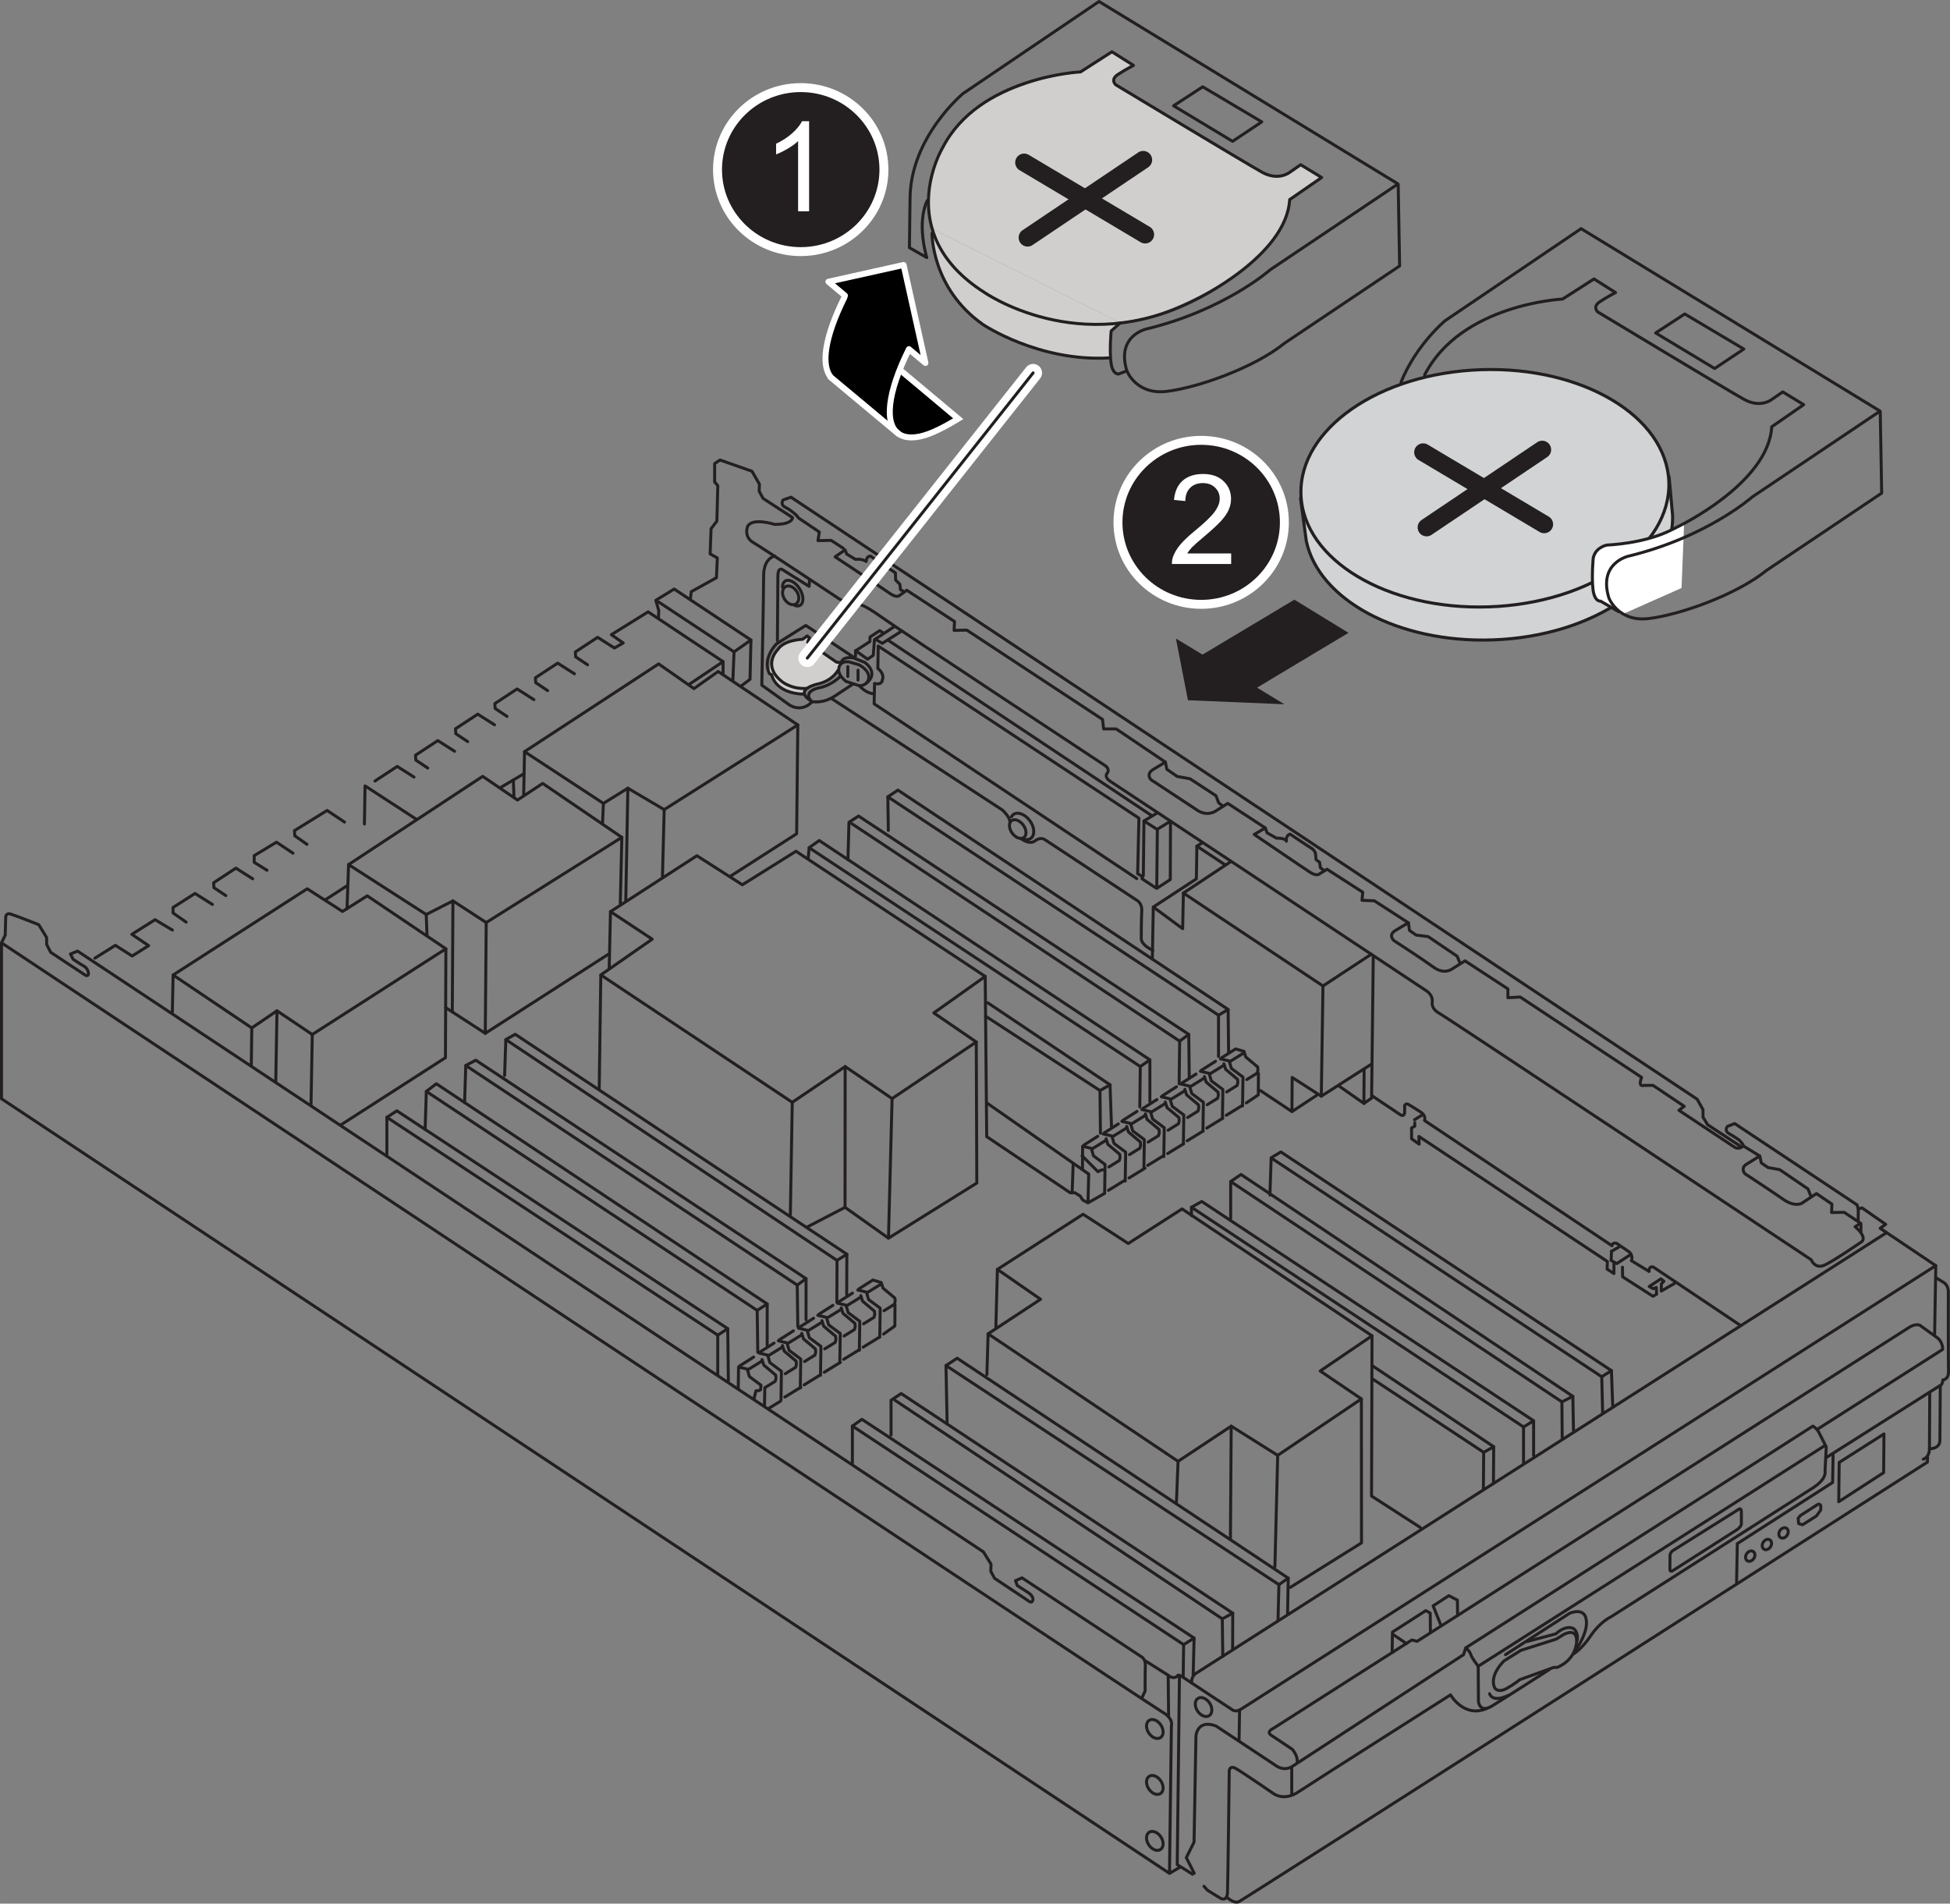 <?xml version="1.0" encoding="UTF-8"?><svg xmlns="http://www.w3.org/2000/svg" width="4.541in" height="4.433in" viewBox="0 0 326.966 319.192"><rect x="0" y="0" width="326.966" height="319.192" fill="#808080" stroke="none"/><g id="a"><path d="M134.588,107.234c-2.901.182-5.174,1.897-5.174,3.985,0,2.21,2.546,4.001,5.686,4.001s5.686-1.791,5.686-4.001l-.657-.305-4.69-3.311.309-.722-.425-.245-.735.598Z" fill="#d0cfcd"/><path d="M135.201,115.332c-1.942.446-4.156-1.098-4.156-1.098-1.868-1.727-1.647-3.37-1.647-3.37-.209.419-.323.87-.323,1.34,0,.362.068.714.195,1.048.659,1.733,2.913,3.009,5.592,3.009l.338-.929Z" fill="#d0cfcd"/></g><g id="b"><path d="M196.096,313.912l.318-24.544s.444-1.206-1.587-2.348S.25,158.093.25,158.093v26.141l195.846,129.885,1.714-1.015" fill="none" stroke="#231f20" stroke-linecap="round" stroke-linejoin="round" stroke-width=".5"/><path d="M.25,158.093l.625-1.286.08-2.953s-.04-.838.798-.599,4.75,1.796,4.75,1.796l1.317,2.155v1.157l.679,1.317,5.867,3.871s.679.279.399-.679c0,0-.16-.599-.758-.918s-1.756-1.118-1.756-1.118l-.439-.878,1.197-.479,151.883,100.729,1.281,2.069-.049,1.182.64,1.182,5.764,3.842s.562.426.662-.236-.749-1.186-.749-1.186l-1.86-1.198-.312-.824,1.099-.474,19.97,13.2s.42.178.614.785c.068.212.108.478.093.806-.059,1.267-.029,4.154-.029,4.154l-.56,1.208" fill="none" stroke="#231f20" stroke-linecap="round" stroke-linejoin="round" stroke-width=".5"/><path d="M316.342,206.678l-115.625,73.779s-.977.43-.911,1.712" fill="none" stroke="#231f20" stroke-linecap="round" stroke-linejoin="round" stroke-width=".5"/><polyline points="197.764 281.143 197.394 312.656 199.959 314.26" fill="none" stroke="#231f20" stroke-linecap="round" stroke-linejoin="round" stroke-width=".5"/><path d="M200.244,314.102l-1.33-2.629,1.298-2.597.317-17.767s.158-2.882,3.357-1.71l9.818,6.492s1.457,1.298,3.04.253l28.656-18.7.354-1.119" fill="none" stroke="#231f20" stroke-linecap="round" stroke-linejoin="round" stroke-width=".5"/><path d="M304.742,239.645l20.996-13.381s.074-1.257-.961-1.996-2.883-2.07-2.883-2.07c0,0-.739-.296-1.774.37s-82.505,52.638-82.505,52.638l-.887-.222-23.288,14.86s-1.183.518-.296,1.109l3.549,2.366s.961,1.109.813,2.144" fill="none" stroke="#231f20" stroke-linecap="round" stroke-linejoin="round" stroke-width=".5"/><path d="M259.806,279.922s-7.561,4.863-9.628,6.128-2.277-.717-2.277-.717l-.042-5.946,58.024-36.94" fill="none" stroke="#231f20" stroke-linecap="round" stroke-linejoin="round" stroke-width=".5"/><path d="M263.841,277.321s1.349-.759,2.91-3.078,3.331-3.12,3.331-3.12c0,0,31.542-20.114,33.946-21.675s1.982-2.825,1.982-2.825l.211-4.006s-.97-1.898-1.265-2.488-.97-1.012-.97-1.012l-58.189,37.168s.66.578.825,1.155,1.238,1.948,1.238,1.948" fill="none" stroke="#231f20" stroke-linecap="round" stroke-linejoin="round" stroke-width=".5"/><path d="M201.875,316.279l.59.663,2.137,1.327s1.142.7,1.216-.884.295-20.487.295-20.487c0,0,.074-.921,1.032-.405s6.444,4.28,6.444,4.28c0,0,1.727,1.278,4.095-.301,2.552-1.701,25.535-16.287,25.535-16.287,0,0,2.248,3.943,6.08,2.285" fill="none" stroke="#231f20" stroke-linecap="round" stroke-linejoin="round" stroke-width=".5"/><line x1="216.592" y1="296.352" x2="216.592" y2="300.945" fill="none" stroke="#231f20" stroke-linecap="round" stroke-linejoin="round" stroke-width=".5"/><path d="M205.65,318.044s1.183,1.237,2.098.807,115.434-73.693,115.434-73.693l.027-.785" fill="none" stroke="#231f20" stroke-linecap="round" stroke-linejoin="round" stroke-width=".5"/><polyline points="291.183 265.329 291.303 258.827 307.287 248.572 307.367 243.805" fill="none" stroke="#231f20" stroke-linecap="round" stroke-linejoin="round" stroke-width=".5"/><path d="M323.571,233.448l-.048,9.475s.048,1.378-1.039,1.74" fill="none" stroke="#231f20" stroke-linecap="round" stroke-linejoin="round" stroke-width=".5"/><path d="M306.205,244.406l19.308-12.218s.24-.28.24-.801c0,0,1.001-.04.961-1.442s-.028-13.321-.028-13.321c0,0,.061-1.104-.809-1.608s-1.253-.783-1.253-.783" fill="none" stroke="#231f20" stroke-linecap="round" stroke-linejoin="round" stroke-width=".5"/><line x1="324.583" y1="212.218" x2="324.387" y2="223.899" fill="none" stroke="#231f20" stroke-linecap="round" stroke-linejoin="round" stroke-width=".5"/><path d="M325.338,232.447l-.067,9.113s.102,1.314-1.748,1.363" fill="none" stroke="#231f20" stroke-linecap="round" stroke-linejoin="round" stroke-width=".5"/><polygon points="308.389 245.207 315.894 240.436 315.841 246.923 308.309 251.801 308.389 245.207" fill="none" stroke="#231f20" stroke-linecap="round" stroke-linejoin="round" stroke-width=".5"/><path d="M301.877,254.123l2.98-1.913s.439-.031.439.314v.659l-.721,1.004-2.321,1.474-.659-.188-.094-.878.376-.47Z" fill="none" stroke="#231f20" stroke-linecap="round" stroke-linejoin="round" stroke-width=".5"/><ellipse cx="299.056" cy="257.034" rx=".925" ry=".721" transform="translate(-78.102 372.155) rotate(-57.653)" fill="none" stroke="#231f20" stroke-linecap="round" stroke-linejoin="round" stroke-width=".5"/><ellipse cx="296.264" cy="258.979" rx=".925" ry=".721" transform="translate(-81.043 370.701) rotate(-57.653)" fill="none" stroke="#231f20" stroke-linecap="round" stroke-linejoin="round" stroke-width=".5"/><ellipse cx="293.472" cy="260.923" rx=".925" ry=".721" transform="translate(-83.984 369.247) rotate(-57.653)" fill="none" stroke="#231f20" stroke-linecap="round" stroke-linejoin="round" stroke-width=".5"/><path d="M280.499,259.997l10.946-6.867s.541-.464.541.325v2.14s-.09.473-.811.946-10.632,6.78-10.632,6.78c0,0-.541.428-.541-.225s.023-2.388.023-2.388c0,0,.093-.476.475-.711Z" fill="none" stroke="#231f20" stroke-linecap="round" stroke-linejoin="round" stroke-width=".5"/><path d="M254.794,281.65l5.719-2.068h.572s2.859-.968,3.255-4.047c0,0,.396-2.727-2.111-1.496l-1.276.792-5.939,1.892-2.815,1.76s-2.551,2.375-1.584,4.531c0,0,.528.924,2.024.088s2.155-1.452,2.155-1.452Z" fill="none" stroke="#231f20" stroke-linecap="round" stroke-linejoin="round" stroke-width=".5"/><path d="M256.042,275.239l4.835-1.285s1.714-1.653,3.06-.826c0,0,.796.704.49,1.989" fill="none" stroke="#231f20" stroke-linecap="round" stroke-linejoin="round" stroke-width=".5"/><path d="M249.768,283.992s.367,1.591,3.152.275" fill="none" stroke="#231f20" stroke-linecap="round" stroke-linejoin="round" stroke-width=".5"/><path d="M264.183,276.708s2.387-3.244,1.714-5.447c0,0-.275-1.683-2.693-.765l-10.773,6.947" fill="none" stroke="#231f20" stroke-linecap="round" stroke-linejoin="round" stroke-width=".5"/><polyline points="233.425 277.036 233.479 273.653 239.073 270.057 239.818 270.483 239.845 273.706" fill="none" stroke="#231f20" stroke-linecap="round" stroke-linejoin="round" stroke-width=".5"/><polyline points="241.603 272.508 240.298 269.258 242.935 267.553 244.373 268.299 244.4 270.723" fill="none" stroke="#231f20" stroke-linecap="round" stroke-linejoin="round" stroke-width=".5"/><line x1="235.796" y1="275.571" x2="233.585" y2="274.053" fill="none" stroke="#231f20" stroke-linecap="round" stroke-linejoin="round" stroke-width=".5"/><line x1="207.846" y1="286.719" x2="207.76" y2="291.813" fill="none" stroke="#231f20" stroke-linecap="round" stroke-linejoin="round" stroke-width=".5"/><ellipse cx="201.808" cy="286.226" rx="1.214" ry="1.73" transform="translate(-124.662 159.46) rotate(-33.593)" fill="none" stroke="#231f20" stroke-linecap="round" stroke-linejoin="round" stroke-width=".5"/><ellipse cx="193.633" cy="289.909" rx="1.214" ry="1.73" transform="translate(-128.064 155.552) rotate(-33.593)" fill="none" stroke="#231f20" stroke-linecap="round" stroke-linejoin="round" stroke-width=".5"/><ellipse cx="193.633" cy="299.29" rx="1.214" ry="1.73" transform="translate(-133.255 157.119) rotate(-33.593)" fill="none" stroke="#231f20" stroke-linecap="round" stroke-linejoin="round" stroke-width=".5"/><ellipse cx="193.633" cy="308.671" rx="1.214" ry="1.73" transform="translate(-138.445 158.685) rotate(-33.593)" fill="none" stroke="#231f20" stroke-linecap="round" stroke-linejoin="round" stroke-width=".5"/><polygon points="29.025 163.482 51.513 149.026 57.431 152.83 61.574 150.209 74.762 159.086 52.359 173.458 46.441 169.485 42.214 172.359 29.025 163.482" fill="none" stroke="#231f20" stroke-linecap="round" stroke-linejoin="round" stroke-width=".5"/><polygon points="58.446 144.968 71.465 153.337 75.946 151.055 81.525 154.69 104.267 140.403 90.994 131.357 86.767 134.147 80.934 130.173 58.446 144.968" fill="none" stroke="#231f20" stroke-linecap="round" stroke-linejoin="round" stroke-width=".5"/><polygon points="87.95 126.031 101.175 134.708 105.278 132.161 111.368 135.753 133.772 121.55 120.414 112.589 116.356 115.463 110.438 111.32 87.95 126.031" fill="none" stroke="#231f20" stroke-linecap="round" stroke-linejoin="round" stroke-width=".5"/><polygon points="109.359 157.474 102.363 152.852 116.853 143.483 124.473 148.355 133.467 142.734 165.195 163.719 156.576 169.84 163.696 174.712 149.581 184.205 141.711 178.834 132.842 184.83 100.74 163.47 109.359 157.474" fill="none" stroke="#231f20" stroke-linecap="round" stroke-linejoin="round" stroke-width=".5"/><polygon points="167.24 212.842 181.606 203.598 189.18 208.499 198.201 202.707 230.053 223.979 221.366 229.882 228.271 234.559 214.238 244.026 206.442 239.126 197.532 245.028 165.68 223.645 174.479 217.854 167.24 212.842" fill="none" stroke="#231f20" stroke-linecap="round" stroke-linejoin="round" stroke-width=".5"/><polyline points="149.581 184.205 148.975 207.608 163.787 198.364 163.696 174.712" fill="none" stroke="#231f20" stroke-linecap="round" stroke-linejoin="round" stroke-width=".5"/><polyline points="141.711 178.834 141.691 202.439 148.975 207.608" fill="none" stroke="#231f20" stroke-linecap="round" stroke-linejoin="round" stroke-width=".5"/><line x1="135.275" y1="205.774" x2="141.691" y2="202.439" fill="none" stroke="#231f20" stroke-linecap="round" stroke-linejoin="round" stroke-width=".5"/><line x1="132.521" y1="203.691" x2="132.842" y2="184.83" fill="none" stroke="#231f20" stroke-linecap="round" stroke-linejoin="round" stroke-width=".5"/><line x1="100.74" y1="163.47" x2="100.475" y2="182.462" fill="none" stroke="#231f20" stroke-linecap="round" stroke-linejoin="round" stroke-width=".5"/><line x1="102.363" y1="152.852" x2="102.146" y2="162.404" fill="none" stroke="#231f20" stroke-linecap="round" stroke-linejoin="round" stroke-width=".5"/><line x1="104.267" y1="140.403" x2="104.005" y2="151.474" fill="none" stroke="#231f20" stroke-linecap="round" stroke-linejoin="round" stroke-width=".5"/><polyline points="101.953 160.033 81.368 173.262 74.718 168.947" fill="none" stroke="#231f20" stroke-linecap="round" stroke-linejoin="round" stroke-width=".5"/><line x1="111.079" y1="147.017" x2="111.368" y2="135.753" fill="none" stroke="#231f20" stroke-linecap="round" stroke-linejoin="round" stroke-width=".5"/><polyline points="122.539 146.875 133.575 139.801 133.772 121.55" fill="none" stroke="#231f20" stroke-linecap="round" stroke-linejoin="round" stroke-width=".5"/><line x1="87.95" y1="126.031" x2="87.805" y2="133.364" fill="none" stroke="#231f20" stroke-linecap="round" stroke-linejoin="round" stroke-width=".5"/><line x1="105.278" y1="132.161" x2="104.924" y2="151.12" fill="none" stroke="#231f20" stroke-linecap="round" stroke-linejoin="round" stroke-width=".5"/><line x1="101.175" y1="134.708" x2="101.034" y2="137.962" fill="none" stroke="#231f20" stroke-linecap="round" stroke-linejoin="round" stroke-width=".5"/><polyline points="83.985 132.02 86.073 130.782 87.805 129.756" fill="none" stroke="#231f20" stroke-linecap="round" stroke-linejoin="round" stroke-width=".5"/><line x1="86.178" y1="133.576" x2="86.073" y2="130.782" fill="none" stroke="#231f20" stroke-linecap="round" stroke-linejoin="round" stroke-width=".5"/><line x1="54.522" y1="150.885" x2="58.074" y2="148.593" fill="none" stroke="#231f20" stroke-linecap="round" stroke-linejoin="round" stroke-width=".5"/><line x1="58.446" y1="144.968" x2="58.188" y2="152.375" fill="none" stroke="#231f20" stroke-linecap="round" stroke-linejoin="round" stroke-width=".5"/><line x1="71.465" y1="153.337" x2="71.595" y2="156.729" fill="none" stroke="#231f20" stroke-linecap="round" stroke-linejoin="round" stroke-width=".5"/><line x1="75.946" y1="151.055" x2="75.835" y2="169.677" fill="none" stroke="#231f20" stroke-linecap="round" stroke-linejoin="round" stroke-width=".5"/><line x1="81.525" y1="154.69" x2="81.368" y2="173.262" fill="none" stroke="#231f20" stroke-linecap="round" stroke-linejoin="round" stroke-width=".5"/><polyline points="74.762 159.086 74.689 177.349 57.27 188.54" fill="none" stroke="#231f20" stroke-linecap="round" stroke-linejoin="round" stroke-width=".5"/><line x1="52.359" y1="173.458" x2="52.147" y2="185.309" fill="none" stroke="#231f20" stroke-linecap="round" stroke-linejoin="round" stroke-width=".5"/><line x1="46.441" y1="169.485" x2="46.236" y2="181.447" fill="none" stroke="#231f20" stroke-linecap="round" stroke-linejoin="round" stroke-width=".5"/><line x1="42.214" y1="172.359" x2="42.138" y2="178.61" fill="none" stroke="#231f20" stroke-linecap="round" stroke-linejoin="round" stroke-width=".5"/><line x1="29.025" y1="163.482" x2="28.896" y2="169.703" fill="none" stroke="#231f20" stroke-linecap="round" stroke-linejoin="round" stroke-width=".5"/><path d="M115.758,100.485l.151-1.281,4.219-2.336.151-3.315-1.206-.678.151-4.219.98-1.281.151-5.952-.527-.603v-3.089l.904-.603,5.35,1.884,1.26,2.171-.051,1.17.661,1.221,4.934,3.205s.116,1.148-3.006,1.148c0,0-3.784-1.23-4.54.378,0,0-.662,1.703.946,2.649s13.999,9.175,13.999,9.175c0,0,1.513,1.23,3.784,1.23,0,0,.662-.095,3.689,2.081s37.458,24.877,37.458,24.877c0,0,1.08.585.341,1.455,0,0-.392.609.653,1.262s52.99,35.12,52.99,35.12c0,0,1.098.676.953,1.856,0,0-.269,1.077,1.139,1.864s62.39,41.345,62.39,41.345c0,0,.65,1.626,2.222.921s6.285-3.956,6.285-3.956c0,0,.538-.389-.052-1.322-.204-.323-.543-.711-1.086-1.17l.921-.596-2.746-1.822-2.118.032.064-1.412-2.599-1.765-2.471,1.636s-1.155.674-3.048-.642-6.482-4.332-6.482-4.332c0,0-.802-.898.257-1.572s2.246-1.38,2.246-1.38l-2.771-1.709" fill="none" stroke="#231f20" stroke-linecap="round" stroke-linejoin="round" stroke-width=".5"/><path d="M151.344,99.046l-.35-.156-.117-.933-.7-.7-.039-1.206-4.161-2.8s-.7-.078-.739.894c0,0-.7-.506-1.789-.35l-1.478-.894-.272-.7-1.672,1.167s7.933,5.25,9.139,6.105,1.633.389,1.633.389l1.244-.894,8.011,5.25-.078,1.478,2.139-.039,22.75,14.972.194,1.594h2.1l8.244,5.561-2.178,1.322c-1.089.778-.233,1.633-.233,1.633l7.505,4.939c1.828,1.4,3.344.311,3.344.311l2.022-1.283,6.3,4.122-1.867,1.089s8.167,5.561,9.372,6.339,1.633.233,1.633.233l1.206-.739,5.989,3.85-.117,1.361,2.061.078,5.717,3.694s-.856.467-2.178,1.283-.233,1.711-.233,1.711c0,0,4.861,3.15,6.611,4.433s2.994.389,2.994.389l2.294-1.439,7.194,4.705v1.478l2.061-.117,20.36,13.475c-.67,1.722.351,1.34.351,1.34h1.563l5.231,3.508-.893.67,9.186,6.092c.925.67,1.6-.133,1.6-.133,0-.342-.684-.969-.684-.969,0,0-.684-.513-1.652-1.054s-.285-1.253-.285-1.253l1.196-.456,20.531,13.641.175.698.629-.21,3.98,2.768-.928.657,1.078.725,8.241,5.54s-115.569,73.769-116.512,74.388-1.562,0-1.562,0c0,0-7.543-4.95-8.309-5.48s-.825-.029-.825-.029c-.796.53-1.503-.206-1.503-.206l-3.742-2.357" fill="none" stroke="#231f20" stroke-linecap="round" stroke-linejoin="round" stroke-width=".5"/><path d="M141.389,91.929l-2.022-1.322-2.217.039.233-1.439-3.531-2.379c-.102-.356-1.272-1.323-2.187-1.78s-.356-1.221-.356-1.221l1.323-.458,151.931,100.932.988,1.756v1.262l.768,1.262,5.434,3.568" fill="none" stroke="#231f20" stroke-linecap="round" stroke-linejoin="round" stroke-width=".5"/><polyline points="303.608 200.481 303.159 199.358 298.41 196.118 296.453 195.765 295.33 194.995 295.073 193.839" fill="none" stroke="#231f20" stroke-linecap="round" stroke-linejoin="round" stroke-width=".5"/><line x1="311.583" y1="202.737" x2="311.574" y2="204.705" fill="none" stroke="#231f20" stroke-linecap="round" stroke-linejoin="round" stroke-width=".5"/><line x1="312.033" y1="205.184" x2="312.035" y2="206.483" fill="none" stroke="#231f20" stroke-linecap="round" stroke-linejoin="round" stroke-width=".5"/><polyline points="236.16 154.734 236.329 156.001 237.451 156.787 239.472 157.048 244.335 160.341 244.822 161.538" fill="none" stroke="#231f20" stroke-linecap="round" stroke-linejoin="round" stroke-width=".5"/><path d="M222.08,146.001l-.68-.489-.136-.924-.598-.462-.082-.951s-.054-.571-.734-.979-3.534-2.338-3.534-2.338c0,0-.734.136-.625,1.196,0,0-.027-.544-1.658-.516l-1.577-.897-.292-.812" fill="none" stroke="#231f20" stroke-linecap="round" stroke-linejoin="round" stroke-width=".5"/><polyline points="195.405 127.784 195.657 128.994 197.381 130.19 199.527 130.577 203.89 133.427 204.347 134.623 204.945 135.081" fill="none" stroke="#231f20" stroke-linecap="round" stroke-linejoin="round" stroke-width=".5"/><path d="M129.891,93.235s-1.849.308-1.849,3.312-.308,18.333-.308,18.333l4.622,3.312s1.914,1.384,3.772-.473" fill="none" stroke="#231f20" stroke-linecap="round" stroke-linejoin="round" stroke-width=".5"/><path d="M135.745,97.163l-.077,1.155-4.545-2.85s-.693-.385-.693,1.155-.077,10.784-.077,10.784" fill="none" stroke="#231f20" stroke-linecap="round" stroke-linejoin="round" stroke-width=".5"/><path d="M139.52,117.191l28.578,18.641s1.232,1.155,1.232,1.926" fill="none" stroke="#231f20" stroke-linecap="round" stroke-linejoin="round" stroke-width=".5"/><path d="M171.169,140.603s1.421,1.128,2.391.383,1.669-.18,1.669-.18l15.326,10.108s.969.444.888,1.816-.081,4.762-.081,4.762c0,0,.04.969,1.937,1.856" fill="none" stroke="#231f20" stroke-linecap="round" stroke-linejoin="round" stroke-width=".5"/><ellipse cx="170.647" cy="139.019" rx="1.15" ry="1.751" transform="translate(-49.159 127.522) rotate(-36.174)" fill="none" stroke="#231f20" stroke-linecap="round" stroke-linejoin="round" stroke-width=".5"/><path d="M169.584,136.959c.081-.152.19-.281.328-.382.725-.53,1.967-.065,2.774,1.039s.874,2.428.149,2.958c-.318.233-.736.274-1.173.153" fill="none" stroke="#231f20" stroke-linecap="round" stroke-linejoin="round" stroke-width=".5"/><polyline points="193.218 160.801 193.379 152.085 200.603 147.363 200.684 141.875 201.612 141.31" fill="none" stroke="#231f20" stroke-linecap="round" stroke-linejoin="round" stroke-width=".5"/><polyline points="206.333 144.498 198.424 149.744 221.83 165.321 229.941 159.994" fill="none" stroke="#231f20" stroke-linecap="round" stroke-linejoin="round" stroke-width=".5"/><line x1="205.446" y1="145.022" x2="200.684" y2="141.875" fill="none" stroke="#231f20" stroke-linecap="round" stroke-linejoin="round" stroke-width=".5"/><polyline points="198.424 149.744 198.303 155.717 193.379 152.085" fill="none" stroke="#231f20" stroke-linecap="round" stroke-linejoin="round" stroke-width=".5"/><polyline points="221.83 165.321 221.547 183.804 229.941 178.437" fill="none" stroke="#231f20" stroke-linecap="round" stroke-linejoin="round" stroke-width=".5"/><polyline points="230.264 160.357 229.982 184.127 228.69 185.015 228.731 179.244" fill="none" stroke="#231f20" stroke-linecap="round" stroke-linejoin="round" stroke-width=".5"/><polyline points="221.547 183.804 216.664 180.656 216.624 186.387 220.74 183.683" fill="none" stroke="#231f20" stroke-linecap="round" stroke-linejoin="round" stroke-width=".5"/><line x1="224.534" y1="182.109" x2="228.69" y2="185.015" fill="none" stroke="#231f20" stroke-linecap="round" stroke-linejoin="round" stroke-width=".5"/><line x1="211.308" y1="182.84" x2="216.597" y2="186.36" fill="none" stroke="#231f20" stroke-linecap="round" stroke-linejoin="round" stroke-width=".5"/><line x1="270.209" y1="209.809" x2="271.483" y2="209.074" fill="none" stroke="#231f20" stroke-linecap="round" stroke-linejoin="round" stroke-width=".5"/><line x1="238.352" y1="187.019" x2="237.176" y2="187.755" fill="none" stroke="#231f20" stroke-linecap="round" stroke-linejoin="round" stroke-width=".5"/><polyline points="237.225 188.245 237.225 188.833 236.686 189.127 236.686 190.94 237.96 191.848 237.911 190.548 269.522 211.524 269.473 212.799 270.619 213.539 270.619 211.921" fill="none" stroke="#231f20" stroke-linecap="round" stroke-linejoin="round" stroke-width=".5"/><path d="M291.731,222.177l-14.522-9.735s-.745-.266-.692.745l-2.979-1.809s.372-.692-.319-1.436l-2.181-1.489s-.745-.16-.745.426l-31.433-20.998c.282-.969-.767-1.493-.767-1.493,0,0-1.493-.969-1.937-1.211s-.646.202-.646.202c0,0,.04.404,0,1.17s-.646.404-.646.404l-4.762-3.188" fill="none" stroke="#231f20" stroke-linecap="round" stroke-linejoin="round" stroke-width=".5"/><polyline points="270.209 209.809 270.147 211.357 271.097 211.868 273.485 210.309" fill="none" stroke="#231f20" stroke-linecap="round" stroke-linejoin="round" stroke-width=".5"/><polyline points="272.047 212.478 272.072 214.086 277.164 217.35 277.773 217.009 277.724 215.864 277.213 216.083 276.53 215.718 278.504 214.427 278.991 214.841 278.577 215.255 278.553 216.473 280.77 215.206" fill="none" stroke="#231f20" stroke-linecap="round" stroke-linejoin="round" stroke-width=".5"/><polyline points="212.935 200.377 213.141 194.125 214.768 193.152 270.196 229.816 270.412 235.747" fill="none" stroke="#231f20" stroke-linecap="round" stroke-linejoin="round" stroke-width=".5"/><polyline points="206.356 204.259 206.356 198.112 208.082 196.926 263.726 234.13 263.834 239.845" fill="none" stroke="#231f20" stroke-linecap="round" stroke-linejoin="round" stroke-width=".5"/><polyline points="199.778 203.827 199.778 202.426 201.504 201.455 257.148 238.228 257.148 244.051" fill="none" stroke="#231f20" stroke-linecap="round" stroke-linejoin="round" stroke-width=".5"/><polyline points="230.053 223.979 230.038 228.953 229.973 250.845 238.169 256.129" fill="none" stroke="#231f20" stroke-linecap="round" stroke-linejoin="round" stroke-width=".5"/><polyline points="230.038 228.953 250.46 242.581 250.41 248.718" fill="none" stroke="#231f20" stroke-linecap="round" stroke-linejoin="round" stroke-width=".5"/><polyline points="230.266 231.296 248.777 243.521 248.728 249.609" fill="none" stroke="#231f20" stroke-linecap="round" stroke-linejoin="round" stroke-width=".5"/><polyline points="255.459 245.303 255.459 239.265 199.778 202.426" fill="none" stroke="#231f20" stroke-linecap="round" stroke-linejoin="round" stroke-width=".5"/><polyline points="206.356 198.112 261.893 235.058 261.943 241.096" fill="none" stroke="#231f20" stroke-linecap="round" stroke-linejoin="round" stroke-width=".5"/><polyline points="268.724 236.988 268.575 230.85 213.388 194.323" fill="none" stroke="#231f20" stroke-linecap="round" stroke-linejoin="round" stroke-width=".5"/><polyline points="228.271 234.559 228.29 258.7 216.356 266.159" fill="none" stroke="#231f20" stroke-linecap="round" stroke-linejoin="round" stroke-width=".5"/><line x1="197.532" y1="245.028" x2="197.26" y2="251.838" fill="none" stroke="#231f20" stroke-linecap="round" stroke-linejoin="round" stroke-width=".5"/><line x1="206.442" y1="239.126" x2="206.311" y2="258.103" fill="none" stroke="#231f20" stroke-linecap="round" stroke-linejoin="round" stroke-width=".5"/><line x1="214.238" y1="244.026" x2="213.77" y2="262.678" fill="none" stroke="#231f20" stroke-linecap="round" stroke-linejoin="round" stroke-width=".5"/><line x1="167.24" y1="212.842" x2="166.981" y2="222.478" fill="none" stroke="#231f20" stroke-linecap="round" stroke-linejoin="round" stroke-width=".5"/><line x1="165.68" y1="223.645" x2="165.478" y2="230.466" fill="none" stroke="#231f20" stroke-linecap="round" stroke-linejoin="round" stroke-width=".5"/><polyline points="158.805 238.454 158.617 228.963 160.497 227.741 216.007 264.615 215.894 270.577" fill="none" stroke="#231f20" stroke-linecap="round" stroke-linejoin="round" stroke-width=".5"/><polyline points="149.407 240.616 149.407 234.789 151.099 233.662 206.703 270.487 206.68 276.584" fill="none" stroke="#231f20" stroke-linecap="round" stroke-linejoin="round" stroke-width=".5"/><polyline points="142.923 245.315 142.923 239.112 144.521 237.984 200.222 274.665 200.061 280.932" fill="none" stroke="#231f20" stroke-linecap="round" stroke-linejoin="round" stroke-width=".5"/><polyline points="150.065 234.789 204.948 271.44 205.032 277.736" fill="none" stroke="#231f20" stroke-linecap="round" stroke-linejoin="round" stroke-width=".5"/><polyline points="158.617 228.963 214.44 265.708 214.291 271.684" fill="none" stroke="#231f20" stroke-linecap="round" stroke-linejoin="round" stroke-width=".5"/><polyline points="142.923 239.112 198.464 275.763 198.392 281.146" fill="none" stroke="#231f20" stroke-linecap="round" stroke-linejoin="round" stroke-width=".5"/><line x1="198.464" y1="275.763" x2="200.222" y2="274.665" fill="none" stroke="#231f20" stroke-linecap="round" stroke-linejoin="round" stroke-width=".5"/><line x1="204.948" y1="271.44" x2="206.703" y2="270.487" fill="none" stroke="#231f20" stroke-linecap="round" stroke-linejoin="round" stroke-width=".5"/><line x1="214.44" y1="265.708" x2="216.007" y2="264.615" fill="none" stroke="#231f20" stroke-linecap="round" stroke-linejoin="round" stroke-width=".5"/><line x1="195.874" y1="280.89" x2="195.944" y2="287.629" fill="none" stroke="#231f20" stroke-linecap="round" stroke-linejoin="round" stroke-width=".5"/><line x1="248.777" y1="243.521" x2="250.46" y2="242.581" fill="none" stroke="#231f20" stroke-linecap="round" stroke-linejoin="round" stroke-width=".5"/><line x1="255.459" y1="239.265" x2="257.148" y2="238.228" fill="none" stroke="#231f20" stroke-linecap="round" stroke-linejoin="round" stroke-width=".5"/><line x1="261.893" y1="235.058" x2="263.726" y2="234.13" fill="none" stroke="#231f20" stroke-linecap="round" stroke-linejoin="round" stroke-width=".5"/><line x1="268.575" y1="230.85" x2="270.196" y2="229.816" fill="none" stroke="#231f20" stroke-linecap="round" stroke-linejoin="round" stroke-width=".5"/><polyline points="64.869 193.562 64.869 187.343 66.547 186.257 71.282 189.374 122.026 222.782 122.125 231.469" fill="none" stroke="#231f20" stroke-linecap="round" stroke-linejoin="round" stroke-width=".5"/><polyline points="128.64 225.645 128.64 218.636 77.902 184.871 73.161 181.716 71.483 182.999 71.282 189.374" fill="none" stroke="#231f20" stroke-linecap="round" stroke-linejoin="round" stroke-width=".5"/><polyline points="135.155 221.301 135.155 214.391 79.775 177.767 78.097 178.656 77.902 184.871" fill="none" stroke="#231f20" stroke-linecap="round" stroke-linejoin="round" stroke-width=".5"/><polyline points="84.612 180.334 84.81 174.312 86.389 173.424 142 210.298 141.967 217.056" fill="none" stroke="#231f20" stroke-linecap="round" stroke-linejoin="round" stroke-width=".5"/><polyline points="78.097 178.656 133.675 215.477 133.773 222.387" fill="none" stroke="#231f20" stroke-linecap="round" stroke-linejoin="round" stroke-width=".5"/><polyline points="71.483 182.999 126.962 219.722 127.061 226.731" fill="none" stroke="#231f20" stroke-linecap="round" stroke-linejoin="round" stroke-width=".5"/><polyline points="64.869 187.343 120.348 223.868 120.348 230.482" fill="none" stroke="#231f20" stroke-linecap="round" stroke-linejoin="round" stroke-width=".5"/><polyline points="84.81 174.312 140.347 211.338 140.321 218.317" fill="none" stroke="#231f20" stroke-linecap="round" stroke-linejoin="round" stroke-width=".5"/><line x1="120.348" y1="223.868" x2="122.026" y2="222.782" fill="none" stroke="#231f20" stroke-linecap="round" stroke-linejoin="round" stroke-width=".5"/><line x1="126.962" y1="219.722" x2="128.64" y2="218.636" fill="none" stroke="#231f20" stroke-linecap="round" stroke-linejoin="round" stroke-width=".5"/><line x1="133.675" y1="215.477" x2="135.155" y2="214.391" fill="none" stroke="#231f20" stroke-linecap="round" stroke-linejoin="round" stroke-width=".5"/><line x1="140.347" y1="211.338" x2="142" y2="210.298" fill="none" stroke="#231f20" stroke-linecap="round" stroke-linejoin="round" stroke-width=".5"/><polyline points="135.51 143.99 135.671 142.139 137.361 140.932 142.179 144.127 192.807 177.708 192.807 184.71" fill="none" stroke="#231f20" stroke-linecap="round" stroke-linejoin="round" stroke-width=".5"/><polyline points="199.406 180.605 199.326 173.443 143.96 136.828 142.35 137.874 142.179 144.127" fill="none" stroke="#231f20" stroke-linecap="round" stroke-linejoin="round" stroke-width=".5"/><polyline points="148.949 139.242 148.869 133.609 150.559 132.482 205.925 169.259 206.005 176.421" fill="none" stroke="#231f20" stroke-linecap="round" stroke-linejoin="round" stroke-width=".5"/><polyline points="165.607 168.132 186.128 181.893 186.369 188.894" fill="none" stroke="#231f20" stroke-linecap="round" stroke-linejoin="round" stroke-width=".5"/><polyline points="165.195 163.719 165.257 170.389 165.446 190.584 179.449 200 180.253 200 181.139 200.563 181.541 201.207 182.426 201.69 185.22 200.102 185.294 195.253 183.349 193.8 182.98 192.545 181.528 192.2 181.503 195.967" fill="none" stroke="#231f20" stroke-linecap="round" stroke-linejoin="round" stroke-width=".5"/><polyline points="165.257 170.389 184.438 182.859 184.519 190.021" fill="none" stroke="#231f20" stroke-linecap="round" stroke-linejoin="round" stroke-width=".5"/><polyline points="135.671 142.139 191.198 178.835 191.117 185.595" fill="none" stroke="#231f20" stroke-linecap="round" stroke-linejoin="round" stroke-width=".5"/><polyline points="148.869 133.609 204.315 170.224 204.315 177.145" fill="none" stroke="#231f20" stroke-linecap="round" stroke-linejoin="round" stroke-width=".5"/><polyline points="142.833 138.115 197.797 174.57 197.716 181.732" fill="none" stroke="#231f20" stroke-linecap="round" stroke-linejoin="round" stroke-width=".5"/><line x1="184.438" y1="182.859" x2="186.128" y2="181.893" fill="none" stroke="#231f20" stroke-linecap="round" stroke-linejoin="round" stroke-width=".5"/><line x1="191.198" y1="178.835" x2="192.807" y2="177.708" fill="none" stroke="#231f20" stroke-linecap="round" stroke-linejoin="round" stroke-width=".5"/><line x1="197.797" y1="174.57" x2="199.326" y2="173.443" fill="none" stroke="#231f20" stroke-linecap="round" stroke-linejoin="round" stroke-width=".5"/><line x1="204.315" y1="170.224" x2="205.925" y2="169.259" fill="none" stroke="#231f20" stroke-linecap="round" stroke-linejoin="round" stroke-width=".5"/><polyline points="165.474 184.94 180.001 195.08 182.55 196.859 182.436 201.329" fill="none" stroke="#231f20" stroke-linecap="round" stroke-linejoin="round" stroke-width=".5"/><line x1="179.778" y1="199.941" x2="179.937" y2="195.223" fill="none" stroke="#231f20" stroke-linecap="round" stroke-linejoin="round" stroke-width=".5"/><line x1="185.86" y1="199.585" x2="188.544" y2="197.936" fill="none" stroke="#231f20" stroke-linecap="round" stroke-linejoin="round" stroke-width=".5"/><polyline points="185.466 190.945 185.762 191.88 187.756 193.554 187.805 194.096 187.682 194.588 185.934 195.671" fill="none" stroke="#231f20" stroke-linecap="round" stroke-linejoin="round" stroke-width=".5"/><line x1="181.7" y1="192.028" x2="184.063" y2="190.526" fill="none" stroke="#231f20" stroke-linecap="round" stroke-linejoin="round" stroke-width=".5"/><line x1="185.466" y1="191.191" x2="183.226" y2="192.569" fill="none" stroke="#231f20" stroke-linecap="round" stroke-linejoin="round" stroke-width=".5"/><polyline points="188.672 198.034 188.746 193.184 186.801 191.732 186.432 190.476 184.979 190.131" fill="none" stroke="#231f20" stroke-linecap="round" stroke-linejoin="round" stroke-width=".5"/><line x1="189.312" y1="197.517" x2="191.995" y2="195.867" fill="none" stroke="#231f20" stroke-linecap="round" stroke-linejoin="round" stroke-width=".5"/><polyline points="188.918 188.876 189.214 189.811 191.208 191.485 191.257 192.027 191.134 192.519 189.386 193.602" fill="none" stroke="#231f20" stroke-linecap="round" stroke-linejoin="round" stroke-width=".5"/><line x1="185.152" y1="189.959" x2="187.515" y2="188.457" fill="none" stroke="#231f20" stroke-linecap="round" stroke-linejoin="round" stroke-width=".5"/><line x1="188.918" y1="189.122" x2="186.678" y2="190.501" fill="none" stroke="#231f20" stroke-linecap="round" stroke-linejoin="round" stroke-width=".5"/><polyline points="191.802 195.927 191.876 191.077 189.931 189.625 189.562 188.369 188.109 188.025" fill="none" stroke="#231f20" stroke-linecap="round" stroke-linejoin="round" stroke-width=".5"/><line x1="192.442" y1="195.41" x2="195.125" y2="193.761" fill="none" stroke="#231f20" stroke-linecap="round" stroke-linejoin="round" stroke-width=".5"/><polyline points="192.048 186.769 192.343 187.705 194.337 189.379 194.387 189.92 194.264 190.413 192.516 191.496" fill="none" stroke="#231f20" stroke-linecap="round" stroke-linejoin="round" stroke-width=".5"/><line x1="188.282" y1="187.852" x2="190.645" y2="186.351" fill="none" stroke="#231f20" stroke-linecap="round" stroke-linejoin="round" stroke-width=".5"/><line x1="192.048" y1="187.015" x2="189.808" y2="188.394" fill="none" stroke="#231f20" stroke-linecap="round" stroke-linejoin="round" stroke-width=".5"/><polyline points="195.142 193.941 195.216 189.091 193.271 187.639 192.902 186.383 191.45 186.039" fill="none" stroke="#231f20" stroke-linecap="round" stroke-linejoin="round" stroke-width=".5"/><line x1="195.782" y1="193.424" x2="198.466" y2="191.774" fill="none" stroke="#231f20" stroke-linecap="round" stroke-linejoin="round" stroke-width=".5"/><polyline points="195.389 184.783 195.684 185.718 197.678 187.392 197.727 187.934 197.604 188.426 195.856 189.51" fill="none" stroke="#231f20" stroke-linecap="round" stroke-linejoin="round" stroke-width=".5"/><line x1="191.622" y1="185.866" x2="193.985" y2="184.365" fill="none" stroke="#231f20" stroke-linecap="round" stroke-linejoin="round" stroke-width=".5"/><line x1="195.389" y1="185.029" x2="193.148" y2="186.408" fill="none" stroke="#231f20" stroke-linecap="round" stroke-linejoin="round" stroke-width=".5"/><polyline points="198.423 191.804 198.497 186.954 196.552 185.502 196.183 184.246 194.73 183.902" fill="none" stroke="#231f20" stroke-linecap="round" stroke-linejoin="round" stroke-width=".5"/><line x1="199.063" y1="191.287" x2="201.746" y2="189.638" fill="none" stroke="#231f20" stroke-linecap="round" stroke-linejoin="round" stroke-width=".5"/><polyline points="198.669 182.646 198.964 183.582 200.958 185.256 201.008 185.797 200.885 186.29 199.137 187.373" fill="none" stroke="#231f20" stroke-linecap="round" stroke-linejoin="round" stroke-width=".5"/><line x1="194.902" y1="183.729" x2="197.266" y2="182.228" fill="none" stroke="#231f20" stroke-linecap="round" stroke-linejoin="round" stroke-width=".5"/><line x1="198.669" y1="182.892" x2="196.429" y2="184.271" fill="none" stroke="#231f20" stroke-linecap="round" stroke-linejoin="round" stroke-width=".5"/><polyline points="201.703 189.667 201.777 184.818 199.832 183.365 199.463 182.11 198.01 181.765" fill="none" stroke="#231f20" stroke-linecap="round" stroke-linejoin="round" stroke-width=".5"/><line x1="202.343" y1="189.15" x2="205.026" y2="187.501" fill="none" stroke="#231f20" stroke-linecap="round" stroke-linejoin="round" stroke-width=".5"/><polyline points="201.949 180.51 202.245 181.445 204.239 183.119 204.288 183.661 204.165 184.153 202.417 185.236" fill="none" stroke="#231f20" stroke-linecap="round" stroke-linejoin="round" stroke-width=".5"/><line x1="198.183" y1="181.593" x2="200.546" y2="180.091" fill="none" stroke="#231f20" stroke-linecap="round" stroke-linejoin="round" stroke-width=".5"/><line x1="201.949" y1="180.756" x2="199.709" y2="182.134" fill="none" stroke="#231f20" stroke-linecap="round" stroke-linejoin="round" stroke-width=".5"/><polyline points="204.972 187.525 205.045 182.676 203.101 181.223 202.731 179.968 201.279 179.623" fill="none" stroke="#231f20" stroke-linecap="round" stroke-linejoin="round" stroke-width=".5"/><line x1="205.612" y1="187.008" x2="208.295" y2="185.359" fill="none" stroke="#231f20" stroke-linecap="round" stroke-linejoin="round" stroke-width=".5"/><polyline points="205.218 178.368 205.513 179.303 207.507 180.977 207.556 181.519 207.433 182.011 205.686 183.094" fill="none" stroke="#231f20" stroke-linecap="round" stroke-linejoin="round" stroke-width=".5"/><line x1="201.451" y1="179.451" x2="203.815" y2="177.949" fill="none" stroke="#231f20" stroke-linecap="round" stroke-linejoin="round" stroke-width=".5"/><line x1="205.218" y1="178.614" x2="202.978" y2="179.993" fill="none" stroke="#231f20" stroke-linecap="round" stroke-linejoin="round" stroke-width=".5"/><polyline points="208.342 185.449 208.416 180.599 206.471 179.147 206.102 177.891 204.65 177.547" fill="none" stroke="#231f20" stroke-linecap="round" stroke-linejoin="round" stroke-width=".5"/><polyline points="208.982 184.932 210.986 183.58 211.01 179.986" fill="none" stroke="#231f20" stroke-linecap="round" stroke-linejoin="round" stroke-width=".5"/><polyline points="204.822 177.374 207.185 175.873 208.588 176.291 208.884 177.227 210.878 178.901 210.927 179.442 210.804 179.935 209.056 181.018" fill="none" stroke="#231f20" stroke-linecap="round" stroke-linejoin="round" stroke-width=".5"/><line x1="208.588" y1="176.537" x2="206.348" y2="177.916" fill="none" stroke="#231f20" stroke-linecap="round" stroke-linejoin="round" stroke-width=".5"/><path d="M181.432,193.791l2.68,2.68s.521-.409,1.005-.298" fill="none" stroke="#231f20" stroke-linecap="round" stroke-linejoin="round" stroke-width=".5"/><polyline points="123.783 232.794 123.836 229.215 125.288 229.56 125.657 230.815 127.602 232.268 127.528 233.028" fill="none" stroke="#231f20" stroke-linecap="round" stroke-linejoin="round" stroke-width=".5"/><line x1="128.857" y1="236.177" x2="130.852" y2="234.951" fill="none" stroke="#231f20" stroke-linecap="round" stroke-linejoin="round" stroke-width=".5"/><polyline points="127.775 227.959 128.07 228.895 130.064 230.569 130.113 231.11 129.99 231.603 128.242 232.686 128.188 235.547" fill="none" stroke="#231f20" stroke-linecap="round" stroke-linejoin="round" stroke-width=".5"/><line x1="124.008" y1="229.043" x2="126.371" y2="227.541" fill="none" stroke="#231f20" stroke-linecap="round" stroke-linejoin="round" stroke-width=".5"/><line x1="127.775" y1="228.206" x2="125.534" y2="229.584" fill="none" stroke="#231f20" stroke-linecap="round" stroke-linejoin="round" stroke-width=".5"/><polyline points="130.952 234.773 131.026 229.923 129.081 228.47 128.712 227.215 127.26 226.87" fill="none" stroke="#231f20" stroke-linecap="round" stroke-linejoin="round" stroke-width=".5"/><line x1="131.592" y1="234.256" x2="134.276" y2="232.606" fill="none" stroke="#231f20" stroke-linecap="round" stroke-linejoin="round" stroke-width=".5"/><polyline points="131.198 225.615 131.494 226.55 133.488 228.224 133.537 228.766 133.414 229.258 131.666 230.341" fill="none" stroke="#231f20" stroke-linecap="round" stroke-linejoin="round" stroke-width=".5"/><line x1="127.432" y1="226.698" x2="129.795" y2="225.196" fill="none" stroke="#231f20" stroke-linecap="round" stroke-linejoin="round" stroke-width=".5"/><line x1="131.198" y1="225.861" x2="128.958" y2="227.24" fill="none" stroke="#231f20" stroke-linecap="round" stroke-linejoin="round" stroke-width=".5"/><polyline points="134.19 232.726 134.264 227.876 132.319 226.424 131.95 225.168 130.498 224.823" fill="none" stroke="#231f20" stroke-linecap="round" stroke-linejoin="round" stroke-width=".5"/><line x1="134.83" y1="232.209" x2="137.513" y2="230.559" fill="none" stroke="#231f20" stroke-linecap="round" stroke-linejoin="round" stroke-width=".5"/><polyline points="134.436 223.568 134.732 224.503 136.726 226.177 136.775 226.719 136.652 227.211 134.904 228.294" fill="none" stroke="#231f20" stroke-linecap="round" stroke-linejoin="round" stroke-width=".5"/><line x1="130.67" y1="224.651" x2="133.033" y2="223.149" fill="none" stroke="#231f20" stroke-linecap="round" stroke-linejoin="round" stroke-width=".5"/><line x1="134.436" y1="223.814" x2="132.196" y2="225.193" fill="none" stroke="#231f20" stroke-linecap="round" stroke-linejoin="round" stroke-width=".5"/><polyline points="137.577 230.604 137.651 225.755 135.706 224.302 135.337 223.047 133.884 222.702" fill="none" stroke="#231f20" stroke-linecap="round" stroke-linejoin="round" stroke-width=".5"/><line x1="138.217" y1="230.087" x2="140.9" y2="228.438" fill="none" stroke="#231f20" stroke-linecap="round" stroke-linejoin="round" stroke-width=".5"/><polyline points="137.823 221.447 138.118 222.382 140.112 224.056 140.162 224.598 140.039 225.09 138.291 226.173" fill="none" stroke="#231f20" stroke-linecap="round" stroke-linejoin="round" stroke-width=".5"/><line x1="134.057" y1="222.53" x2="136.42" y2="221.028" fill="none" stroke="#231f20" stroke-linecap="round" stroke-linejoin="round" stroke-width=".5"/><line x1="137.823" y1="221.693" x2="135.583" y2="223.071" fill="none" stroke="#231f20" stroke-linecap="round" stroke-linejoin="round" stroke-width=".5"/><polyline points="140.815 228.446 140.889 223.596 138.944 222.144 138.574 220.888 137.122 220.543" fill="none" stroke="#231f20" stroke-linecap="round" stroke-linejoin="round" stroke-width=".5"/><line x1="141.455" y1="227.929" x2="144.138" y2="226.279" fill="none" stroke="#231f20" stroke-linecap="round" stroke-linejoin="round" stroke-width=".5"/><polyline points="141.061 219.288 141.356 220.223 143.35 221.897 143.4 222.439 143.276 222.931 141.529 224.015" fill="none" stroke="#231f20" stroke-linecap="round" stroke-linejoin="round" stroke-width=".5"/><line x1="137.294" y1="220.371" x2="139.658" y2="218.869" fill="none" stroke="#231f20" stroke-linecap="round" stroke-linejoin="round" stroke-width=".5"/><line x1="141.061" y1="219.534" x2="138.821" y2="220.913" fill="none" stroke="#231f20" stroke-linecap="round" stroke-linejoin="round" stroke-width=".5"/><polyline points="144.09 226.399 144.164 221.549 142.219 220.097 141.85 218.841 140.397 218.497" fill="none" stroke="#231f20" stroke-linecap="round" stroke-linejoin="round" stroke-width=".5"/><line x1="144.73" y1="225.882" x2="147.413" y2="224.232" fill="none" stroke="#231f20" stroke-linecap="round" stroke-linejoin="round" stroke-width=".5"/><polyline points="144.336 217.241 144.631 218.177 146.625 219.851 146.675 220.392 146.551 220.884 144.804 221.968" fill="none" stroke="#231f20" stroke-linecap="round" stroke-linejoin="round" stroke-width=".5"/><line x1="140.569" y1="218.324" x2="142.933" y2="216.823" fill="none" stroke="#231f20" stroke-linecap="round" stroke-linejoin="round" stroke-width=".5"/><line x1="144.336" y1="217.487" x2="142.096" y2="218.866" fill="none" stroke="#231f20" stroke-linecap="round" stroke-linejoin="round" stroke-width=".5"/><polyline points="147.514 224.203 147.588 219.353 145.643 217.901 145.273 216.645 143.821 216.301" fill="none" stroke="#231f20" stroke-linecap="round" stroke-linejoin="round" stroke-width=".5"/><polyline points="148.154 223.686 150.044 222.334 150.068 218.74" fill="none" stroke="#231f20" stroke-linecap="round" stroke-linejoin="round" stroke-width=".5"/><polyline points="143.993 216.128 146.357 214.627 147.76 215.045 148.055 215.981 150.049 217.655 150.099 218.196 149.975 218.689 148.228 219.772" fill="none" stroke="#231f20" stroke-linecap="round" stroke-linejoin="round" stroke-width=".5"/><line x1="147.76" y1="215.291" x2="145.52" y2="216.67" fill="none" stroke="#231f20" stroke-linecap="round" stroke-linejoin="round" stroke-width=".5"/><polyline points="127.305 233.158 126.753 233.207 126.428 234.539" fill="none" stroke="#231f20" stroke-linecap="round" stroke-linejoin="round" stroke-width=".5"/><polyline points="15.915 160.657 19.343 158.508 22.157 160.299 24.92 158.559 22.106 156.666 25.994 154.21 28.91 155.95" fill="none" stroke="#231f20" stroke-linecap="round" stroke-linejoin="round" stroke-width=".5"/><polyline points="31.213 154.619 29.013 153.084 29.013 152.163 32.696 149.81 35.613 151.652" fill="none" stroke="#231f20" stroke-linecap="round" stroke-linejoin="round" stroke-width=".5"/><polyline points="37.864 150.168 35.869 148.838 35.817 148.019 39.552 145.563 42.366 147.354" fill="none" stroke="#231f20" stroke-linecap="round" stroke-linejoin="round" stroke-width=".5"/><polyline points="71.719 128.782 69.724 127.452 69.673 126.633 73.408 124.178 76.222 125.968" fill="none" stroke="#231f20" stroke-linecap="round" stroke-linejoin="round" stroke-width=".5"/><polyline points="78.419 124.35 76.423 123.02 76.372 122.201 80.107 119.746 82.921 121.536" fill="none" stroke="#231f20" stroke-linecap="round" stroke-linejoin="round" stroke-width=".5"/><polyline points="85.015 120.124 83.02 118.794 82.969 117.976 86.704 115.52 89.518 117.31" fill="none" stroke="#231f20" stroke-linecap="round" stroke-linejoin="round" stroke-width=".5"/><polyline points="91.818 115.796 89.822 114.465 89.771 113.647 93.506 111.191 96.32 112.982" fill="none" stroke="#231f20" stroke-linecap="round" stroke-linejoin="round" stroke-width=".5"/><polyline points="98.517 111.467 96.522 110.136 96.471 109.318 100.206 106.862 103.02 108.653 104.497 107.81 102.51 106.419 108.671 102.593 121.242 110.94 121.242 113.027" fill="none" stroke="#231f20" stroke-linecap="round" stroke-linejoin="round" stroke-width=".5"/><polyline points="62.87 130.962 66.605 128.507 69.419 130.297" fill="none" stroke="#231f20" stroke-linecap="round" stroke-linejoin="round" stroke-width=".5"/><polyline points="44.771 145.922 42.622 144.591 42.622 143.466 46.357 141.214 49.12 143.056" fill="none" stroke="#231f20" stroke-linecap="round" stroke-linejoin="round" stroke-width=".5"/><polyline points="51.474 141.573 49.427 140.14 49.376 139.27 54.85 135.893 57.767 137.838" fill="none" stroke="#231f20" stroke-linecap="round" stroke-linejoin="round" stroke-width=".5"/><polyline points="61.103 138.162 61.206 131.771 69.761 137.337" fill="none" stroke="#231f20" stroke-linecap="round" stroke-linejoin="round" stroke-width=".5"/><line x1="115.677" y1="114.667" x2="121.242" y2="110.94" fill="none" stroke="#231f20" stroke-linecap="round" stroke-linejoin="round" stroke-width=".5"/><polyline points="110.41 103.537 110.46 102.394 109.963 100.655 113.044 98.767 125.913 107.313 123.081 109.3 110.46 100.953" fill="none" stroke="#231f20" stroke-linecap="round" stroke-linejoin="round" stroke-width=".5"/><line x1="123.081" y1="109.3" x2="122.882" y2="114.12" fill="none" stroke="#231f20" stroke-linecap="round" stroke-linejoin="round" stroke-width=".5"/><polyline points="124.224 115.064 125.76 113.9 125.913 107.313" fill="none" stroke="#231f20" stroke-linecap="round" stroke-linejoin="round" stroke-width=".5"/><path d="M134.824,116.403c-4.981-.155-5.428-3.276-5.428-3.276l-.402-.186c-1.237-2.66,1.237-5.011,1.237-5.011l4.88-3.061,7.97,5.299" fill="none" stroke="#231f20" stroke-linecap="round" stroke-linejoin="round" stroke-width=".5"/><path d="M135.212,115.427c-2.382.186-3.991-1.063-3.991-1.063-3.588-2.753-.804-5.445-.804-5.445,1.021-1.64,4.176-1.732,4.176-1.732l.742-.557.402.309-.309.742,4.826,3.341.526.062" fill="none" stroke="#231f20" stroke-linecap="round" stroke-linejoin="round" stroke-width=".5"/><path d="M140.471,112.446s-.842,1.618-3.193,2.206c0,0-4.261.818-1.478,2.755" fill="none" stroke="#231f20" stroke-linecap="round" stroke-linejoin="round" stroke-width=".5"/><path d="M140.935,113.374s-1.423,1.578-3.712,1.98c0,0-2.722.557-1.145,2.258,0,0,1.825.495,3.991-.959s2.908-1.918,2.908-1.918" fill="none" stroke="#231f20" stroke-linecap="round" stroke-linejoin="round" stroke-width=".5"/><path d="M142.307,110.966l1.717.499s1.75.845,1.651,2.202c0,0-.118,1.278-1.573,1.317l-2.241-.727s-1.494-1.101-1.199-2.221c0,0,.048-1.201,1.645-1.069Z" fill="none" stroke="#231f20" stroke-linecap="round" stroke-linejoin="round" stroke-width=".5"/><path d="M141.056,111.111s.098-1.121,2.084-.786l1.828.727s2.556,1.691.295,3.519" fill="none" stroke="#231f20" stroke-linecap="round" stroke-linejoin="round" stroke-width=".5"/><line x1="142.159" y1="113.435" x2="142.159" y2="111.773" fill="none" stroke="#231f20" stroke-linecap="round" stroke-linejoin="round" stroke-width=".5"/><line x1="143.871" y1="114.028" x2="143.871" y2="112.365" fill="none" stroke="#231f20" stroke-linecap="round" stroke-linejoin="round" stroke-width=".5"/><ellipse cx="132.575" cy="99.826" rx="1.211" ry="1.692" transform="translate(-32.712 84.935) rotate(-31.831)" fill="none" stroke="#231f20" stroke-linecap="round" stroke-linejoin="round" stroke-width=".5"/><path d="M131.201,98.446c.002-.459.153-.831.456-1.019.643-.399,1.729.185,2.424,1.305s.738,2.352.094,2.751c-.241.15-.545.161-.866.058" fill="none" stroke="#231f20" stroke-linecap="round" stroke-linejoin="round" stroke-width=".5"/><line x1="148.965" y1="107.385" x2="193.163" y2="136.793" fill="none" stroke="#231f20" stroke-linecap="round" stroke-linejoin="round" stroke-width=".5"/><polyline points="150.014 105.03 146.622 107.246 146.431 109.872 145.474 110.529 143.449 109.079 143.449 110.036" fill="none" stroke="#231f20" stroke-linecap="round" stroke-linejoin="round" stroke-width=".5"/><polyline points="143.695 108.969 145.856 107.574 145.884 106.808 147.498 105.741 148.045 106.097" fill="none" stroke="#231f20" stroke-linecap="round" stroke-linejoin="round" stroke-width=".5"/><polyline points="146.814 107.191 147.935 107.875 151.218 105.796" fill="none" stroke="#231f20" stroke-linecap="round" stroke-linejoin="round" stroke-width=".5"/><polyline points="194.093 136.276 191.819 137.655 194.024 139.068 196.265 137.689 196.23 147.476 193.956 148.958 194.059 139.102" fill="none" stroke="#231f20" stroke-linecap="round" stroke-linejoin="round" stroke-width=".5"/><polyline points="193.714 148.82 191.474 147.339 191.708 146.791 191.812 137.658" fill="none" stroke="#231f20" stroke-linecap="round" stroke-linejoin="round" stroke-width=".5"/><path d="M191.578,146.998l-.822-.508.213-9.304-43.71-28.859-.069,3.756s1.172.827.758,1.93c0,0,0,.896-1.31.586l-.069,3.412,44.045,29.311" fill="none" stroke="#231f20" stroke-linecap="round" stroke-linejoin="round" stroke-width=".5"/><path d="M144.103,114.984s1.023,1.251,2.414,1.348" fill="none" stroke="#231f20" stroke-linecap="round" stroke-linejoin="round" stroke-width=".5"/></g><g id="c"><path d="M187.848,54.131l3.356-.748s5.001-.71,14.819-6.46,10.224-13.454,10.224-13.454l5.363-3.708-3.514-2.14-1.54,1.157c-2.347,1.588-4.924.107-4.924.107,0,0-23.123-13.343-24.548-14.671s2.976-3.25,2.976-3.25l-3.616-2.283-5.257,3.374s-12.322,1.198-19.999,8.286-4.808,18.033-4.808,18.033" fill="#d0cfcd"/><path d="M218.067,83.534l.965,7.173c2.069,9.866,15.397,17.132,31.255,16.588,17.035-.585,30.538-9.96,30.161-20.941l-.591-6.431" fill="#d1d3d4" stroke="#231f20" stroke-linecap="round" stroke-linejoin="round" stroke-width=".521"/><ellipse cx="248.982" cy="81.869" rx="30.862" ry="19.894" transform="translate(-2.662 8.59) rotate(-1.966)" fill="#d1d3d4" stroke="#231f20" stroke-linecap="round" stroke-linejoin="round" stroke-width=".521"/><line x1="238.625" y1="75.838" x2="258.916" y2="87.909" fill="none" stroke="#231f20" stroke-linecap="round" stroke-linejoin="round" stroke-width="3"/><line x1="258.589" y1="75.395" x2="239.202" y2="88.431" fill="none" stroke="#231f20" stroke-linecap="round" stroke-linejoin="round" stroke-width="3"/><path d="M282.383,87.825s-5.145,2.819-8.959,3.149-5.417.239-5.682,1.178c0,0-1.317,2.142-.648,5.488,0,0-.058,3.116,1.219,3.328s3.706,2.035,3.706,2.035l9.933-4.408.43-10.77Z" fill="#fff"/><path d="M156.377,38.374l-.13.749s-.123,9.224,8.541,15.308c0,0,9.332,6.295,21.204,5.601l.323-4.537,1.533-1.364" fill="#d0cfcd"/><path d="M234.444,30.925l.237,13.669-19.287,12.947c-5.176,4.192-14.758,7.51-19.833,8.091-5.075.581-6.612-3.443-6.612-3.443-1.851-5.997,3.374-7.051,3.374-7.051,13.07-3.18,20.654-9.9,20.654-9.9l21.439-14.396L184.281.25l-22.806,15.437s-8.833,7.33-8.883,17.599l-.107,8.244,2.917,1.66s-1.781-5.644.074-9.566" fill="none" stroke="#231f20" stroke-linecap="round" stroke-linejoin="round" stroke-width=".5"/><path d="M188.947,62.189l-1.391.521s-1.033.164-1.282-2.01.04-5.204.04-5.204l1.533-1.364" fill="none" stroke="#231f20" stroke-linecap="round" stroke-linejoin="round" stroke-width=".5"/><polygon points="196.78 17.736 201.666 14.554 211.566 20.434 206.673 23.698 196.78 17.736" fill="none" stroke="#231f20" stroke-linecap="round" stroke-linejoin="round" stroke-width=".5"/><path d="M156.276,39.102s-.123,9.224,8.541,15.308c0,0,9.332,6.295,21.204,5.601" fill="none" stroke="#231f20" stroke-linecap="round" stroke-linejoin="round" stroke-width=".507"/><path d="M181.184,12.056s-17.014.797-23.136,12.719c0,0-8.601,14.3,6.939,24.212,0,0,15.993,11.268,35.436,1.278,0,0,15.273-7.265,15.823-16.796l5.363-3.708-3.514-2.14-1.788,1.236s-1.893,1.57-4.677.028-24.548-14.671-24.548-14.671c0,0-.972-.854.361-1.724,1.308-.853,2.614-1.526,2.614-1.526l-3.616-2.283-5.257,3.374Z" fill="none" stroke="#231f20" stroke-linecap="round" stroke-linejoin="round" stroke-width=".507"/><line x1="171.722" y1="27.25" x2="192.014" y2="39.321" fill="none" stroke="#231f20" stroke-linecap="round" stroke-linejoin="round" stroke-width="3"/><line x1="191.686" y1="26.807" x2="172.299" y2="39.843" fill="none" stroke="#231f20" stroke-linecap="round" stroke-linejoin="round" stroke-width="3"/><path d="M315.272,69.015l.237,13.669-19.287,12.947c-5.176,4.192-14.758,7.51-19.833,8.091s-6.612-3.443-6.612-3.443c-1.851-5.997,3.374-7.051,3.374-7.051,13.07-3.18,20.654-9.9,20.654-9.9l21.439-14.396-50.134-30.592-22.806,15.437s-4.857,4.03-7.388,10.301" fill="none" stroke="#231f20" stroke-linecap="round" stroke-linejoin="round" stroke-width=".5"/><path d="M238.876,62.865c6.122-11.923,23.136-12.719,23.136-12.719l5.257-3.374,3.616,2.283s-1.307.673-2.614,1.526c-1.334.87-.361,1.724-.361,1.724,0,0,21.764,13.13,24.548,14.671s4.677-.028,4.677-.028l1.788-1.236,3.514,2.14-5.363,3.708c-.55,9.53-15.823,16.796-15.823,16.796-.255.131-.514.251-.764.383-4.689,2.461-10.998,2.646-10.998,2.646,0,0-1.955.302-2.346,2.201,0,0-.289,3.03-.04,5.204s1.282,2.01,1.282,2.01l3.011,1.75" fill="none" stroke="#231f20" stroke-linecap="round" stroke-linejoin="round" stroke-width=".507"/><polygon points="277.609 55.826 282.494 52.644 292.395 58.525 287.501 61.789 277.609 55.826" fill="none" stroke="#231f20" stroke-linecap="round" stroke-linejoin="round" stroke-width=".5"/><line x1="173.228" y1="62.524" x2="135.368" y2="110.347" fill="none" stroke="#fff" stroke-linecap="round" stroke-linejoin="round" stroke-width="3"/><line x1="173.228" y1="62.524" x2="135.368" y2="110.347" fill="#231f20" stroke="#231f20" stroke-linecap="round" stroke-linejoin="round" stroke-width=".5"/></g><g id="d"><line x1="245.82" y1="121.709" x2="245.302" y2="122.02" fill="#231f20"/><polygon points="217.035 100.55 226.111 106.109 210.775 115.302 215.371 118.087 199.187 117.41 197.176 107.065 201.634 109.762 217.035 100.55" fill="#231f20"/><path d="M149.346,60.72c-.673.414-2.693,1.658-4.723,2.46-2.342.924-4.11.863-5.236.107l-.014.026,11.338,9.459c1.125.755,2.893.816,5.237-.108,2.029-.802,4.049-2.045,4.722-2.459l-11.324-9.485Z" stroke="#fff"/><path d="M139.374,63.313c-1.785-1.991-1.098-6.787,2.197-13.426l.101-.334-2.766-2.316,12.605-2.806,3.658,16.427-2.764-2.315c-3.633,7.317-4.169,12.569-1.693,14.229l-11.338-9.459Z" stroke="#fff" stroke-linejoin="round"/><path d="M148.212,28.444c0,7.593-6.246,13.745-13.95,13.745s-13.953-6.152-13.953-13.745,6.246-13.755,13.953-13.755,13.95,6.159,13.95,13.755" fill="#231f20" stroke="#fff" stroke-miterlimit="10" stroke-width="1.5"/><rect x="120.069" y="20.387" width="27.228" height="24.791" fill="none"/><path d="M135.667,35.422h-1.846v-11.761c-.444.424-1.027.848-1.749,1.271s-1.369.742-1.943.954v-1.784c1.032-.485,1.935-1.073,2.707-1.764s1.319-1.36,1.641-2.01h1.189v15.094Z" fill="#fff"/><path d="M215.359,87.588c0,7.593-6.246,13.745-13.95,13.745s-13.953-6.152-13.953-13.745,6.246-13.755,13.953-13.755,13.95,6.159,13.95,13.755" fill="#231f20" stroke="#fff" stroke-miterlimit="10" stroke-width="1.5"/><rect x="188.09" y="79.531" width="27.228" height="24.791" fill="none"/><path d="M206.436,92.793v1.774h-9.936c-.014-.444.058-.872.215-1.282.253-.677.658-1.343,1.216-2,.557-.656,1.361-1.415,2.414-2.276,1.634-1.34,2.738-2.401,3.312-3.184s.861-1.523.861-2.22c0-.731-.262-1.348-.784-1.851-.523-.502-1.205-.753-2.046-.753-.889,0-1.6.267-2.133.8s-.804,1.271-.811,2.215l-1.896-.195c.13-1.415.618-2.493,1.466-3.235.848-.741,1.986-1.112,3.415-1.112,1.442,0,2.584.4,3.425,1.2s1.261,1.791,1.261,2.974c0,.602-.123,1.193-.369,1.774s-.654,1.193-1.225,1.835c-.571.643-1.52,1.524-2.846,2.646-1.107.93-1.818,1.561-2.133,1.892s-.574.665-.779,1h7.372Z" fill="#fff"/></g></svg>